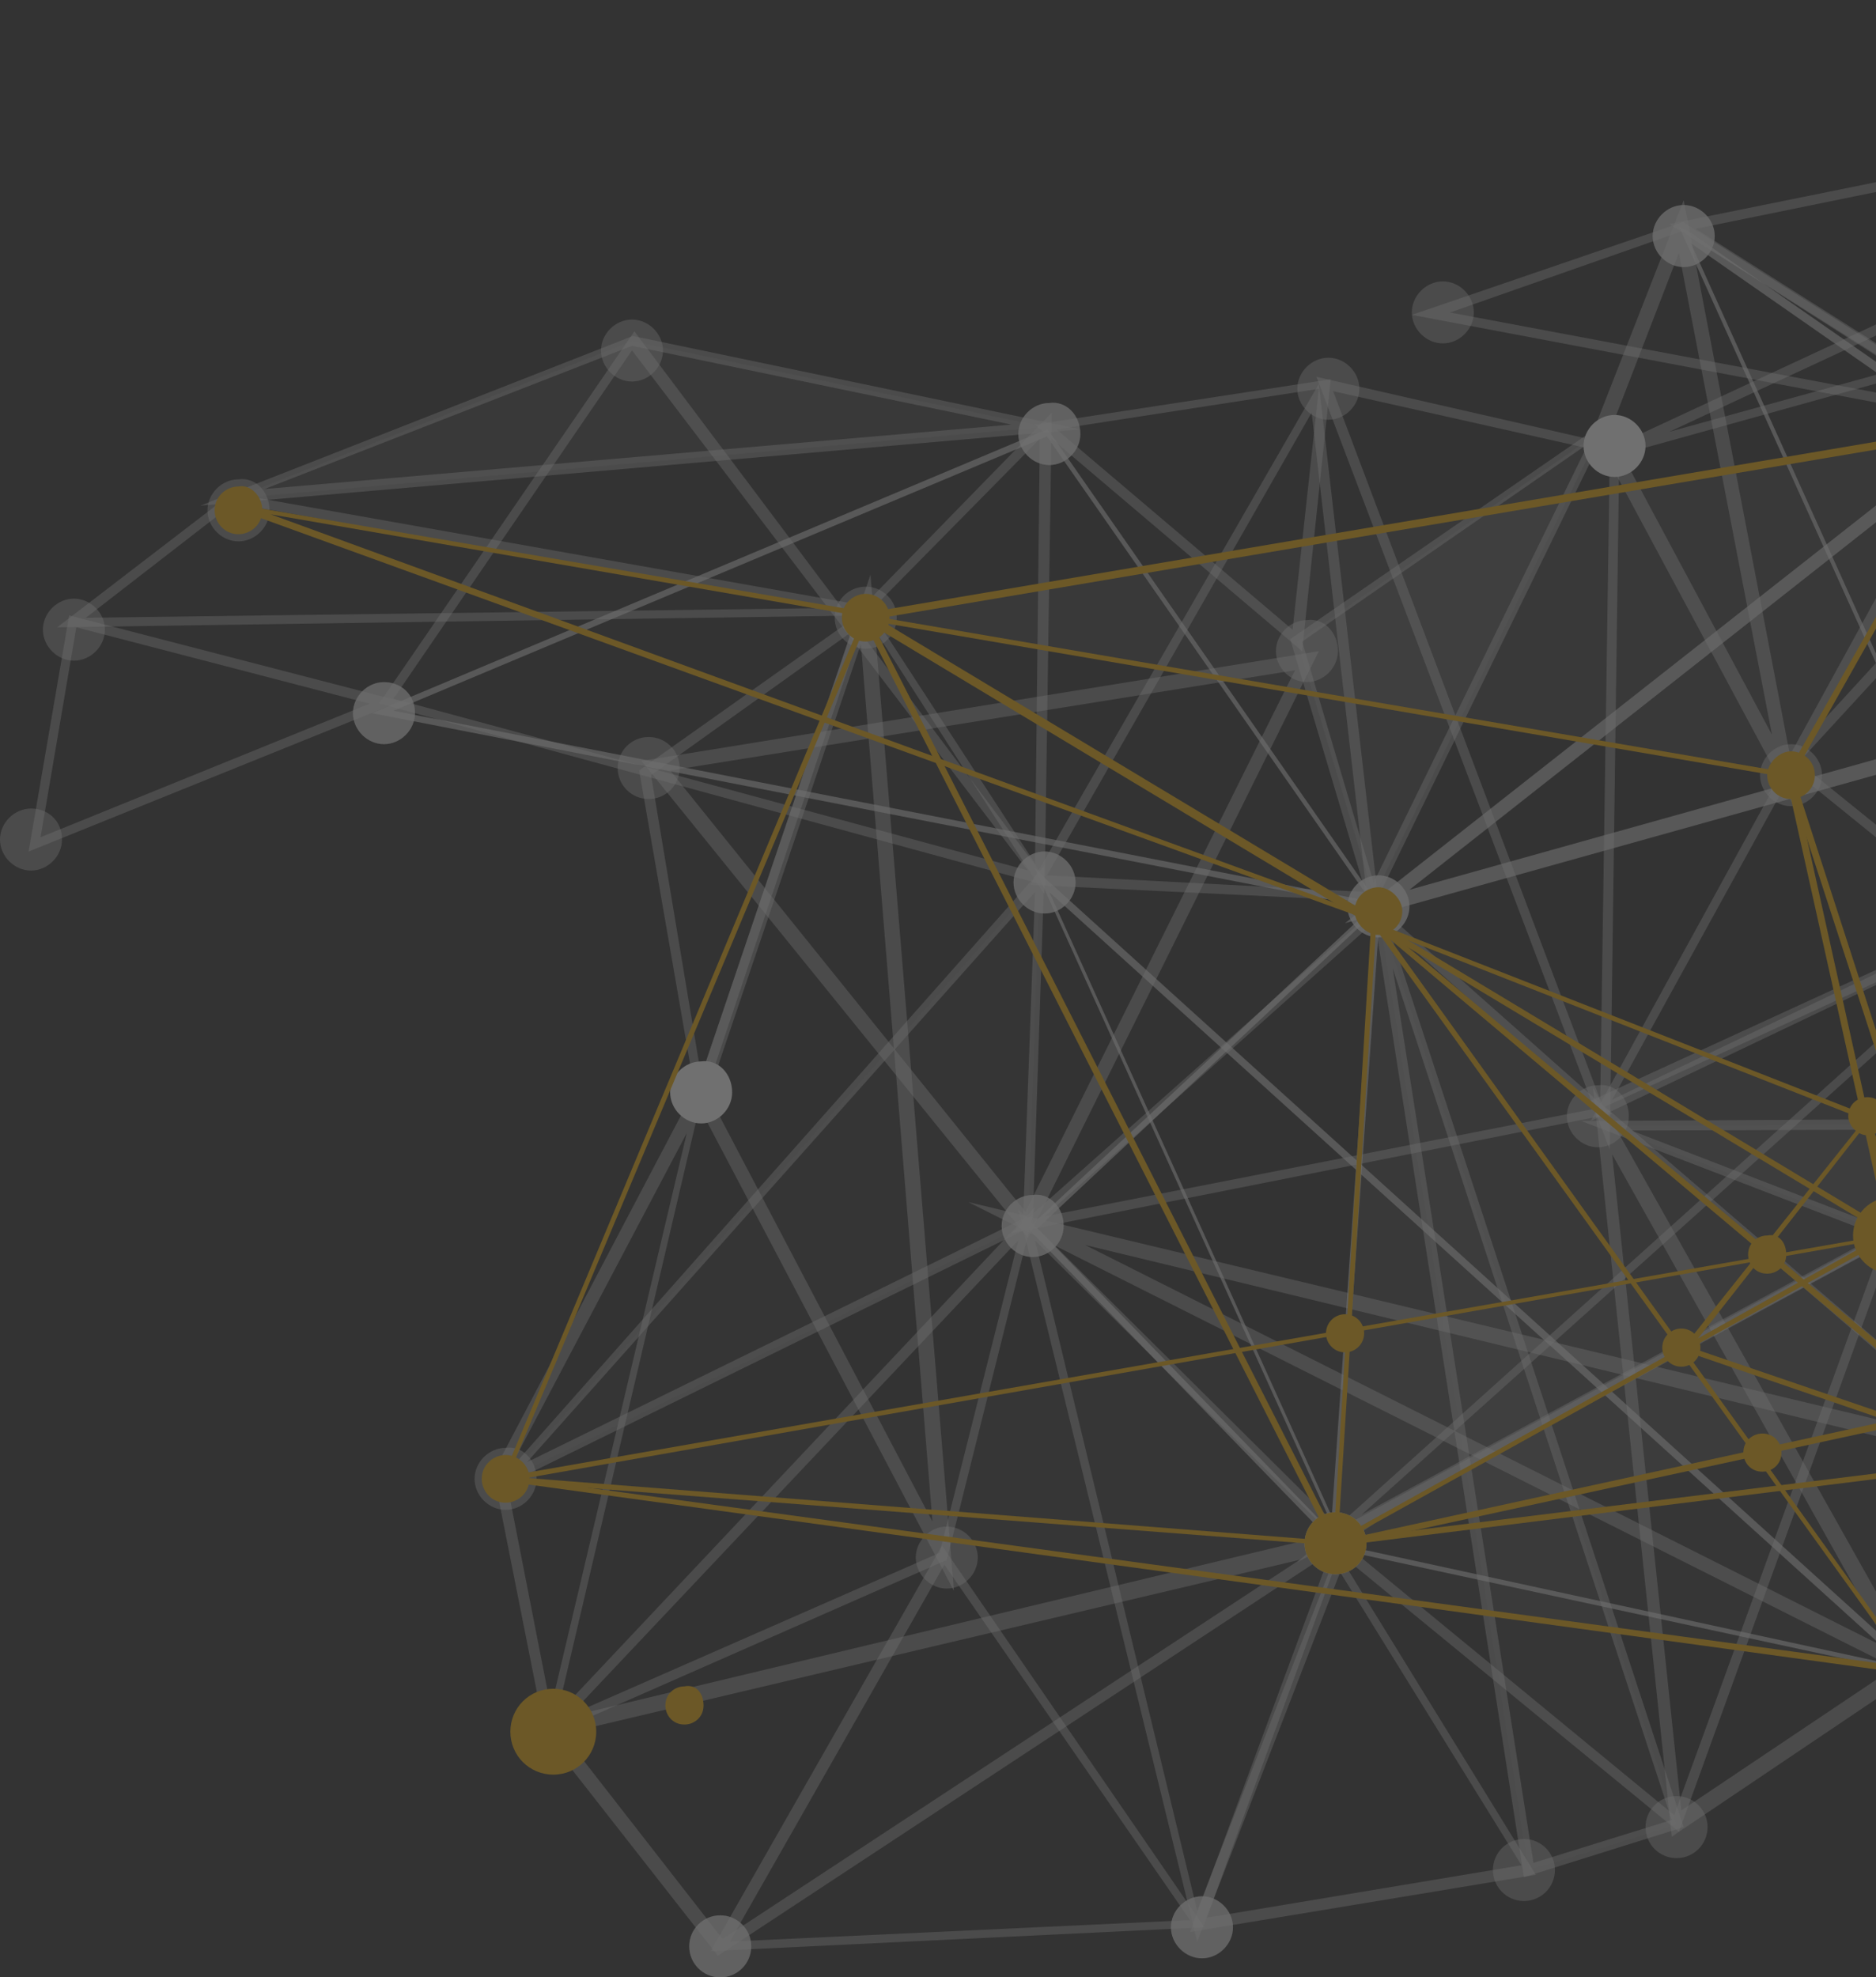 <svg width="316" height="333" viewBox="0 0 316 333" fill="none" xmlns="http://www.w3.org/2000/svg">
<rect x="0" y="0" width="316" height="333" fill="#333333" stroke="none"/>
<g opacity="0.3">
<path opacity="0.1" d="M338.643 245.835L301.284 130.544L334.626 71.894L338.643 245.835Z" fill="white" fill-opacity="0.3"/>
<path opacity="0.2" d="M257.498 314.922L282.404 307.289L232.19 153.434L257.498 314.922Z" fill="white" fill-opacity="0.3"/>
<path opacity="0.1" d="M175.147 148.213L85.565 249.043L173.139 206.059L175.147 148.213Z" fill="white" fill-opacity="0.3"/>
<path opacity="0.2" d="M321.773 281.581L84.763 249.042L318.559 208.067L321.773 281.581Z" fill="white" fill-opacity="0.3"/>
<path opacity="0.3" d="M231.387 155.448L224.959 259.893L400.106 221.329L231.387 155.448Z" fill="white" fill-opacity="0.3"/>
<path opacity="0.3" d="M106.455 57.433L175.951 71.894L39.369 83.946L106.455 57.433Z" fill="white" fill-opacity="0.3"/>
<path opacity="0.4" d="M218.533 108.04L269.55 72.689L231.387 151.023L218.533 108.04Z" fill="white" fill-opacity="0.3"/>
<path opacity="0.3" d="M145.822 104.031L334.627 71.894L301.285 130.544L145.822 104.031Z" fill="white" fill-opacity="0.3"/>
<path opacity="0.3" d="M318.557 208.076L270.352 189.597L402.515 188.794L318.557 208.076Z" fill="white" fill-opacity="0.3"/>
<path d="M89.18 293.639L174.343 203.254L159.48 262.707L89.18 293.639ZM171.531 208.878L96.009 288.819L158.275 261.502L171.531 208.878Z" fill="white" fill-opacity="0.4"/>
<path d="M120.915 329.359L90.385 290.393L231.386 256.649L120.915 329.359ZM94.804 292L121.719 326.547L218.933 262.675L94.804 292Z" fill="white" fill-opacity="0.4"/>
<path d="M92.394 294.832L83.154 248.234V247.832L119.71 178.336L92.394 294.832ZM85.163 248.636L92.795 287.602L115.693 190.789L85.163 248.636Z" fill="white" fill-opacity="0.4"/>
<path d="M201.659 326.99L171.531 203.664L227.77 259.502L201.659 326.99ZM174.343 208.886L201.659 321.767L225.762 259.904L174.343 208.886Z" fill="white" fill-opacity="0.4"/>
<path d="M82.351 251.452L175.95 145.802L173.941 206.46L82.351 251.452ZM174.343 150.221L88.778 246.23L172.335 205.255L174.343 150.221Z" fill="white" fill-opacity="0.4"/>
<path d="M160.685 267.906L116.898 184.751L146.625 96.776L160.685 267.906ZM119.309 184.35L157.07 256.256L145.018 108.426L119.309 184.35Z" fill="white" fill-opacity="0.4"/>
<path d="M170.326 207.661L232.189 152.626L271.557 187.575L170.326 207.661ZM232.189 154.635L175.95 204.849L268.343 186.772L232.189 154.635Z" fill="white" fill-opacity="0.4"/>
<path d="M322.173 282.375L163.095 202.435L339.447 244.614L322.173 282.375ZM182.779 209.665L320.968 279.162L335.831 246.623L182.779 209.665Z" fill="white" fill-opacity="0.4"/>
<path d="M282.805 308.487L222.548 259.076L319.763 206.452L282.805 308.487ZM225.36 259.076L282.002 305.675L316.951 209.666L225.36 259.076Z" fill="white" fill-opacity="0.4"/>
<path d="M267.943 188.797L301.687 127.335L337.038 155.857L267.943 188.797ZM302.089 129.745L271.559 185.182L333.824 155.455L302.089 129.745Z" fill="white" fill-opacity="0.4"/>
<path d="M119.71 328.58L158.676 260.289L202.864 324.563L119.71 328.58ZM159.078 263.503L122.924 326.973L200.454 323.358L159.078 263.503Z" fill="white" fill-opacity="0.4"/>
<path d="M175.949 150.638L145.018 102.433L177.155 69.492L175.949 150.638ZM146.624 102.834L174.343 145.416L175.146 73.911L146.624 102.834Z" fill="white" fill-opacity="0.4"/>
<path d="M173.138 208.487L108.061 128.145L222.147 109.666L173.138 208.487ZM112.881 129.752L172.736 204.068L218.13 112.88L112.881 129.752Z" fill="white" fill-opacity="0.4"/>
<path d="M177.155 149.397L63.872 118.465L106.855 55.798L177.155 149.397ZM66.282 117.662L173.138 146.585L106.454 59.011L66.282 117.662Z" fill="white" fill-opacity="0.4"/>
<path d="M232.189 151.83L173.539 149.018L222.146 64.658L232.189 151.83ZM176.351 147.411L230.18 150.223L220.941 69.479L176.351 147.411Z" fill="white" fill-opacity="0.4"/>
<path d="M303.694 138.58L268.343 72.7L283.608 33.733L303.694 138.58ZM271.155 72.7L298.472 123.717L282.805 42.571L271.155 72.7Z" fill="white" fill-opacity="0.4"/>
<path d="M337.84 71.909L237.813 53.028L283.609 37.361L284.01 37.763L337.84 71.909ZM244.241 52.626L329.806 68.695L283.207 38.968L244.241 52.626Z" fill="white" fill-opacity="0.4"/>
<path d="M230.984 153.435L217.326 107.639L271.557 70.28L230.984 153.435ZM219.335 108.041L231.386 148.614L267.54 74.699L219.335 108.041Z" fill="white" fill-opacity="0.4"/>
<path d="M271.155 193.619L221.745 63.464L272.762 75.114V75.917L271.155 193.619ZM224.557 65.874L269.548 185.183L271.155 76.319L224.557 65.874Z" fill="white" fill-opacity="0.4"/>
<path d="M33.744 85.159L106.454 56.638H106.855L181.975 72.305L33.744 85.159ZM106.454 58.245L44.59 82.347L170.326 71.501L106.454 58.245Z" fill="white" fill-opacity="0.4"/>
<path d="M4.82 143.404L11.649 103.635L67.487 118.096L4.82 143.404ZM12.855 105.643L6.829 140.994L62.265 118.498L12.855 105.643Z" fill="white" fill-opacity="0.4"/>
<path d="M9.641 105.641L38.966 83.145H39.367L145.821 102.026V103.633L9.641 105.641ZM39.367 84.752L14.461 104.035L137.385 102.428L39.367 84.752Z" fill="white" fill-opacity="0.4"/>
<path d="M219.335 109.666L174.343 71.504L224.156 63.871L219.335 109.666ZM177.959 72.307L217.728 106.051L222.147 65.478L177.959 72.307Z" fill="white" fill-opacity="0.4"/>
<path d="M272.362 76.725L271.96 75.118L410.149 10.844L376.807 47.801H376.405L272.362 76.725ZM403.722 15.664L281.199 72.707L376.003 46.596L403.722 15.664Z" fill="white" fill-opacity="0.4"/>
<path d="M333.824 71.073L333.422 70.671L281.199 37.73L410.149 11.619L333.824 71.073ZM285.618 38.534L333.824 69.064L403.721 14.431L285.618 38.534Z" fill="white" fill-opacity="0.4"/>
<path d="M297.669 134.152L331.814 71.886L380.422 44.168L297.669 134.152ZM333.02 73.091L305.301 123.305L371.986 50.595L333.02 73.091Z" fill="white" fill-opacity="0.4"/>
<path d="M218.531 263.091L337.84 155.834L318.959 208.86H318.558L218.531 263.091ZM334.224 161.056L229.377 255.057L317.754 207.253L334.224 161.056Z" fill="white" fill-opacity="0.4"/>
<path d="M318.558 208.864L266.335 188.778L409.746 187.975L318.558 208.864ZM274.771 190.385L318.558 207.257L395.285 189.983L274.771 190.385Z" fill="white" fill-opacity="0.4"/>
<path d="M340.652 248.644L267.541 185.575L335.832 154.241L340.652 248.644ZM270.353 186.378L338.644 245.028L334.225 157.053L270.353 186.378Z" fill="white" fill-opacity="0.4"/>
<path d="M281.6 309.3L268.343 183.162L323.378 281.18L281.6 309.3ZM271.557 194.41L283.207 304.881L319.762 280.376L271.557 194.41Z" fill="white" fill-opacity="0.4"/>
<path d="M256.694 316.128L231.386 153.836L232.993 153.435L283.608 307.692L256.694 316.128ZM234.599 163.076L258.3 313.718L281.6 306.487L234.599 163.076Z" fill="white" fill-opacity="0.4"/>
<path d="M200.455 325.366L224.557 260.289L258.703 315.725L200.455 325.366ZM224.959 263.503L203.267 322.956L256.293 314.119L224.959 263.503Z" fill="white" fill-opacity="0.4"/>
<path d="M117.702 187.582L107.659 129.735L146.224 102.419L117.702 187.582ZM109.668 130.539L118.104 181.155L143.412 106.436L109.668 130.539Z" fill="white" fill-opacity="0.4"/>
<path d="M10.444 141.385C10.444 144.197 8.034 146.608 5.222 146.608C2.41 146.608 0 144.197 0 141.385C0 138.573 2.41 136.163 5.222 136.163C8.034 136.163 10.444 138.172 10.444 141.385Z" fill="white" fill-opacity="0.4"/>
<path d="M17.676 106.037C17.676 108.849 15.266 111.259 12.454 111.259C9.642 111.259 7.231 108.849 7.231 106.037C7.231 103.225 9.642 100.814 12.454 100.814C15.266 100.814 17.676 103.225 17.676 106.037Z" fill="white" fill-opacity="0.4"/>
<path d="M69.899 120.097C69.899 122.909 67.488 125.32 64.676 125.32C61.864 125.32 59.454 122.909 59.454 120.097C59.454 117.285 61.864 114.875 64.676 114.875C67.488 114.875 69.899 116.884 69.899 120.097Z" fill="white" fill-opacity="0.4"/>
<path d="M109.265 134.559C112.149 134.559 114.487 132.221 114.487 129.336C114.487 126.452 112.149 124.114 109.265 124.114C106.381 124.114 104.043 126.452 104.043 129.336C104.043 132.221 106.381 134.559 109.265 134.559Z" fill="white" fill-opacity="0.4"/>
<path d="M123.326 183.971C123.326 186.783 120.916 189.193 118.104 189.193C115.292 189.193 112.882 186.783 112.882 183.971C112.882 181.159 115.292 178.749 118.104 178.749C120.916 178.347 123.326 180.757 123.326 183.971Z" fill="white"/>
<path d="M181.172 148.621C181.172 151.433 178.762 153.843 175.95 153.843C173.138 153.843 170.728 151.433 170.728 148.621C170.728 145.809 173.138 143.398 175.95 143.398C178.762 143.398 181.172 145.809 181.172 148.621Z" fill="white" fill-opacity="0.4"/>
<path d="M306.908 130.543C306.908 133.355 304.498 135.765 301.686 135.765C298.874 135.765 296.463 133.355 296.463 130.543C296.463 127.731 298.874 125.32 301.686 125.32C304.498 125.32 306.908 127.731 306.908 130.543Z" fill="white" fill-opacity="0.4"/>
<path d="M225.361 109.645C225.361 112.457 222.95 114.867 220.138 114.867C217.326 114.867 214.916 112.457 214.916 109.645C214.916 106.833 217.326 104.423 220.138 104.423C222.95 104.021 225.361 106.431 225.361 109.645Z" fill="white" fill-opacity="0.4"/>
<path d="M274.371 187.987C274.371 190.799 271.96 193.209 269.149 193.209C266.337 193.209 263.926 190.799 263.926 187.987C263.926 185.175 266.337 182.765 269.149 182.765C271.96 182.363 274.371 184.773 274.371 187.987Z" fill="white" fill-opacity="0.4"/>
<path d="M179.164 206.464C179.164 209.276 176.754 211.687 173.942 211.687C171.13 211.687 168.72 209.276 168.72 206.464C168.72 203.652 171.13 201.242 173.942 201.242C176.754 200.84 179.164 203.251 179.164 206.464Z" fill="white" fill-opacity="0.4"/>
<path d="M164.702 262.302C164.702 265.114 162.292 267.525 159.48 267.525C156.668 267.525 154.257 265.114 154.257 262.302C154.257 259.49 156.668 257.08 159.48 257.08C162.292 257.08 164.702 259.49 164.702 262.302Z" fill="white" fill-opacity="0.4"/>
<path d="M224.959 265.112C227.843 265.112 230.181 262.774 230.181 259.89C230.181 257.006 227.843 254.668 224.959 254.668C222.075 254.668 219.737 257.006 219.737 259.89C219.737 262.774 222.075 265.112 224.959 265.112Z" fill="white" fill-opacity="0.4"/>
<path d="M237.412 152.636C237.412 155.448 235.002 157.859 232.19 157.859C229.378 157.859 226.968 155.448 226.968 152.636C226.968 149.824 229.378 147.414 232.19 147.414C235.002 147.414 237.412 149.824 237.412 152.636Z" fill="white" fill-opacity="0.4"/>
<path d="M323.78 208.069C323.78 210.881 321.37 213.291 318.558 213.291C315.746 213.291 313.336 210.881 313.336 208.069C313.336 205.257 315.746 202.847 318.558 202.847C321.37 202.445 323.78 204.855 323.78 208.069Z" fill="white" fill-opacity="0.4"/>
<path d="M145.822 109.244C148.707 109.244 151.045 106.906 151.045 104.022C151.045 101.138 148.707 98.8 145.822 98.8C142.938 98.8 140.6 101.138 140.6 104.022C140.6 106.906 142.938 109.244 145.822 109.244Z" fill="white" fill-opacity="0.4"/>
<path d="M45.394 85.947C45.394 88.759 42.983 91.169 40.172 91.169C37.359 91.169 34.949 88.759 34.949 85.947C34.949 83.135 37.359 80.725 40.172 80.725C42.983 80.323 45.394 82.733 45.394 85.947Z" fill="white" fill-opacity="0.4"/>
<path d="M111.676 59.037C111.676 61.849 109.266 64.259 106.454 64.259C103.642 64.259 101.232 61.849 101.232 59.037C101.232 56.225 103.642 53.815 106.454 53.815C109.266 53.815 111.676 56.225 111.676 59.037Z" fill="white" fill-opacity="0.4"/>
<path d="M181.976 73.091C181.976 75.903 179.566 78.314 176.754 78.314C173.942 78.314 171.532 75.903 171.532 73.091C171.532 70.279 173.942 67.869 176.754 67.869C179.566 67.467 181.976 69.877 181.976 73.091Z" fill="white" fill-opacity="0.4"/>
<path d="M228.976 65.465C228.976 68.277 226.566 70.688 223.754 70.688C220.942 70.688 218.531 68.277 218.531 65.465C218.531 62.653 220.942 60.243 223.754 60.243C226.566 60.243 228.976 62.653 228.976 65.465Z" fill="white" fill-opacity="0.4"/>
<path d="M277.181 75.101C277.181 77.913 274.771 80.323 271.959 80.323C269.147 80.323 266.737 77.913 266.737 75.101C266.737 72.289 269.147 69.879 271.959 69.879C274.771 69.879 277.181 72.289 277.181 75.101Z" fill="white"/>
<path d="M248.258 52.609C248.258 55.421 245.848 57.831 243.036 57.831C240.224 57.831 237.814 55.421 237.814 52.609C237.814 49.797 240.224 47.387 243.036 47.387C245.848 47.387 248.258 49.797 248.258 52.609Z" fill="white" fill-opacity="0.4"/>
<path d="M288.83 39.754C288.83 42.566 286.42 44.976 283.608 44.976C280.796 44.976 278.386 42.566 278.386 39.754C278.386 36.941 280.796 34.531 283.608 34.531C286.42 34.531 288.83 36.941 288.83 39.754Z" fill="white" fill-opacity="0.4"/>
<path d="M90.385 249.049C90.385 251.861 87.975 254.271 85.163 254.271C82.351 254.271 79.94 251.861 79.94 249.049C79.94 246.237 82.351 243.827 85.163 243.827C87.975 243.425 90.385 245.836 90.385 249.049Z" fill="white" fill-opacity="0.4"/>
<path d="M98.822 291.632C98.822 294.444 96.412 296.855 93.6 296.855C90.788 296.855 88.377 294.444 88.377 291.632C88.377 288.82 90.788 286.41 93.6 286.41C96.412 286.41 98.822 288.82 98.822 291.632Z" fill="white" fill-opacity="0.4"/>
<path d="M121.317 333C124.201 333 126.539 330.662 126.539 327.778C126.539 324.894 124.201 322.556 121.317 322.556C118.432 322.556 116.094 324.894 116.094 327.778C116.094 330.662 118.432 333 121.317 333Z" fill="white" fill-opacity="0.4"/>
<path d="M207.686 324.568C207.686 327.38 205.275 329.79 202.463 329.79C199.651 329.79 197.241 327.38 197.241 324.568C197.241 321.756 199.651 319.346 202.463 319.346C205.275 319.346 207.686 321.756 207.686 324.568Z" fill="white" fill-opacity="0.4"/>
<path d="M256.695 320.143C259.579 320.143 261.917 317.805 261.917 314.921C261.917 312.036 259.579 309.698 256.695 309.698C253.811 309.698 251.473 312.036 251.473 314.921C251.473 317.805 253.811 320.143 256.695 320.143Z" fill="white" fill-opacity="0.4"/>
<path d="M282.404 312.919C285.289 312.919 287.627 310.581 287.627 307.697C287.627 304.813 285.289 302.475 282.404 302.475C279.52 302.475 277.182 304.813 277.182 307.697C277.182 310.581 279.52 312.919 282.404 312.919Z" fill="white" fill-opacity="0.4"/>
<path d="M69.899 120.097C69.899 122.909 67.488 125.32 64.676 125.32C61.864 125.32 59.454 122.909 59.454 120.097C59.454 117.285 61.864 114.875 64.676 114.875C67.488 114.875 69.899 116.884 69.899 120.097Z" fill="white" fill-opacity="0.6"/>
<path d="M181.173 148.621C181.173 151.433 178.762 153.843 175.95 153.843C173.138 153.843 170.728 151.433 170.728 148.621C170.728 145.809 173.138 143.398 175.95 143.398C178.762 143.398 181.173 145.809 181.173 148.621Z" fill="white" fill-opacity="0.6"/>
<path d="M179.165 206.464C179.165 209.276 176.754 211.687 173.942 211.687C171.131 211.687 168.72 209.276 168.72 206.464C168.72 203.652 171.131 201.242 173.942 201.242C176.754 200.84 179.165 203.251 179.165 206.464Z" fill="white" fill-opacity="0.6"/>
<path d="M224.959 265.112C227.843 265.112 230.181 262.774 230.181 259.89C230.181 257.006 227.843 254.668 224.959 254.668C222.075 254.668 219.737 257.006 219.737 259.89C219.737 262.774 222.075 265.112 224.959 265.112Z" fill="white" fill-opacity="0.6"/>
<path d="M237.413 152.636C237.413 155.448 235.003 157.859 232.191 157.859C229.379 157.859 226.969 155.448 226.969 152.636C226.969 149.824 229.379 147.414 232.191 147.414C235.003 147.414 237.413 149.824 237.413 152.636Z" fill="white" fill-opacity="0.6"/>
<path d="M181.976 73.091C181.976 75.903 179.566 78.314 176.754 78.314C173.942 78.314 171.532 75.903 171.532 73.091C171.532 70.279 173.942 67.869 176.754 67.869C179.566 67.467 181.976 69.877 181.976 73.091Z" fill="white" fill-opacity="0.6"/>
<path d="M288.83 39.754C288.83 42.566 286.42 44.976 283.608 44.976C280.796 44.976 278.386 42.566 278.386 39.754C278.386 36.941 280.796 34.531 283.608 34.531C286.42 34.531 288.83 36.941 288.83 39.754Z" fill="white" fill-opacity="0.6"/>
<path d="M121.318 333C124.203 333 126.541 330.662 126.541 327.778C126.541 324.894 124.203 322.556 121.318 322.556C118.434 322.556 116.096 324.894 116.096 327.778C116.096 330.662 118.434 333 121.318 333Z" fill="white" fill-opacity="0.6"/>
<path d="M207.686 324.568C207.686 327.38 205.275 329.79 202.463 329.79C199.651 329.79 197.241 327.38 197.241 324.568C197.241 321.756 199.651 319.346 202.463 319.346C205.275 319.346 207.686 321.756 207.686 324.568Z" fill="white" fill-opacity="0.6"/>
<path d="M232.994 153.438L231.789 153.036L62.668 120.096L176.353 72.292L176.754 72.694L232.994 153.438ZM66.283 119.694L230.985 151.831L176.353 73.497L66.283 119.694Z" fill="white" fill-opacity="0.6"/>
<path d="M224.961 260.286L173.14 206.858L232.593 151.422L224.961 260.286ZM174.747 206.858L224.157 257.876L231.388 153.832L174.747 206.858Z" fill="white" fill-opacity="0.6"/>
<path d="M324.584 282.399L322.977 281.997L226.165 261.108V260.707L174.344 146.219L175.951 147.826L324.584 282.399ZM226.566 260.305L320.969 280.792L176.754 150.236L226.566 260.305Z" fill="white" fill-opacity="0.6"/>
<path d="M337.037 158.259L282.806 38.148L284.413 38.951L386.046 109.652L385.644 110.054L337.037 158.259ZM284.814 40.959L337.037 156.653L384.037 110.054L284.814 40.959Z" fill="white" fill-opacity="0.6"/>
<path d="M226.567 155.465L333.825 71.106L387.654 110.473L226.567 155.465ZM333.825 73.918L237.414 149.841L382.432 109.268L333.825 73.918Z" fill="white" fill-opacity="0.6"/>
<path d="M222.549 260.708L318.558 207.28L339.447 246.246H338.644L222.549 260.708ZM318.156 208.485L226.968 259.101L337.84 245.443L318.156 208.485Z" fill="#F0B00B"/>
<path d="M224.557 260.688L230.985 155.038L231.788 155.44L402.114 222.124L400.507 222.526L224.557 260.688ZM231.788 156.243L225.361 259.483L398.499 221.722L231.788 156.243Z" fill="#F0B00B"/>
<path d="M339.448 249.052L300.883 130.547L335.029 70.29V71.897L339.448 249.052ZM302.088 130.547L338.243 242.223L334.225 73.504L302.088 130.547Z" fill="#F0B00B"/>
<path d="M319.362 208.853L318.558 208.452L143.412 103.203L302.088 130.52V130.921L319.362 208.853ZM148.232 104.81L317.755 206.845L300.883 130.921L148.232 104.81Z" fill="#F0B00B"/>
<path d="M301.687 130.941L143.01 103.625L145.822 103.223L335.43 71.086L301.687 130.941ZM148.634 104.026L301.285 130.138L333.824 72.693L148.634 104.026Z" fill="#F0B00B"/>
<path d="M231.613 155.321L39.997 85.825L40.398 85.022L146.049 103.099L231.613 154.518V155.321ZM45.621 86.628L227.194 152.911L145.647 103.902L45.621 86.628Z" fill="#F0B00B"/>
<path d="M322.575 281.974H322.174L81.95 249.034L85.163 248.632L319.362 207.657L322.575 281.974ZM87.975 249.034L321.37 280.769L318.157 208.461L87.975 249.034Z" fill="#F0B00B"/>
<path d="M225.763 260.298H224.96L84.36 249.452L84.762 248.649L145.822 102.827L146.224 103.631L225.763 260.298ZM85.566 248.649L224.156 259.495L145.822 105.237L85.566 248.649Z" fill="#F0B00B"/>
<path d="M322.175 282.379L321.773 281.576L228.978 152.626L339.448 245.421V245.823L322.175 282.379ZM234.2 158.25L321.773 280.37L338.243 245.823L234.2 158.25Z" fill="#F0B00B"/>
<path d="M339.448 246.636L283.208 227.354L314.542 187.986L339.448 246.636ZM284.815 226.952L337.841 245.029L314.14 189.593L284.815 226.952Z" fill="#F0B00B"/>
<path d="M100.429 291.627C100.429 295.644 97.215 298.858 93.198 298.858C89.181 298.858 85.967 295.644 85.967 291.627C85.967 287.61 89.181 284.396 93.198 284.396C97.215 284.396 100.429 287.61 100.429 291.627Z" fill="#F0B00B"/>
<path d="M318.559 214.493C322.109 214.493 324.987 211.616 324.987 208.066C324.987 204.516 322.109 201.639 318.559 201.639C315.009 201.639 312.132 204.516 312.132 208.066C312.132 211.616 315.009 214.493 318.559 214.493Z" fill="#F0B00B"/>
<path d="M224.96 265.112C227.844 265.112 230.182 262.774 230.182 259.89C230.182 257.006 227.844 254.668 224.96 254.668C222.076 254.668 219.738 257.006 219.738 259.89C219.738 262.774 222.076 265.112 224.96 265.112Z" fill="#F0B00B"/>
<path d="M89.181 249.048C89.181 251.459 87.172 253.065 85.164 253.065C82.753 253.065 81.147 251.057 81.147 249.048C81.147 246.638 83.155 245.031 85.164 245.031C87.172 245.031 89.181 246.638 89.181 249.048Z" fill="#F0B00B"/>
<path d="M44.19 85.945C44.19 88.356 42.181 89.963 40.172 89.963C37.762 89.963 36.155 87.954 36.155 85.945C36.155 83.535 38.164 81.928 40.172 81.928C42.181 81.527 44.19 83.535 44.19 85.945Z" fill="#F0B00B"/>
<path d="M305.705 130.543C305.705 132.953 303.697 134.56 301.688 134.56C299.278 134.56 297.671 132.551 297.671 130.543C297.671 128.534 299.679 126.525 301.688 126.525C303.697 126.525 305.705 128.132 305.705 130.543Z" fill="#F0B00B"/>
<path d="M149.839 104.023C149.839 106.433 147.831 108.04 145.822 108.04C143.412 108.04 141.805 106.032 141.805 104.023C141.805 101.613 143.814 100.006 145.822 100.006C147.831 100.006 149.839 101.613 149.839 104.023Z" fill="#F0B00B"/>
<path d="M236.208 153.435C236.208 155.845 234.2 157.452 232.191 157.452C230.182 157.452 228.174 155.444 228.174 153.435C228.174 151.025 230.182 149.418 232.191 149.418C234.2 149.418 236.208 151.427 236.208 153.435Z" fill="#F0B00B"/>
<path d="M283.209 230.161C284.984 230.161 286.423 228.722 286.423 226.947C286.423 225.172 284.984 223.733 283.209 223.733C281.434 223.733 279.995 225.172 279.995 226.947C279.995 228.722 281.434 230.161 283.209 230.161Z" fill="#F0B00B"/>
<path d="M317.756 187.979C317.756 189.988 316.149 191.193 314.542 191.193C312.935 191.193 311.328 189.586 311.328 187.979C311.328 185.971 312.935 184.766 314.542 184.766C316.149 184.766 317.756 185.971 317.756 187.979Z" fill="#F0B00B"/>
<path d="M300.882 211.281C300.882 213.289 299.275 214.494 297.668 214.494C295.66 214.494 294.455 212.887 294.455 211.281C294.455 209.272 296.061 208.067 297.668 208.067C299.677 207.665 300.882 209.272 300.882 211.281Z" fill="#F0B00B"/>
<path d="M226.566 227.75C228.341 227.75 229.78 226.311 229.78 224.536C229.78 222.761 228.341 221.322 226.566 221.322C224.791 221.322 223.353 222.761 223.353 224.536C223.353 226.311 224.791 227.75 226.566 227.75Z" fill="#F0B00B"/>
<path d="M300.081 244.628C300.081 246.636 298.474 247.841 296.867 247.841C294.858 247.841 293.653 246.235 293.653 244.628C293.653 242.619 295.26 241.414 296.867 241.414C298.876 241.414 300.081 243.021 300.081 244.628Z" fill="#F0B00B"/>
<path d="M118.506 287.209C118.506 289.218 116.899 290.423 115.292 290.423C113.283 290.423 112.078 288.816 112.078 287.209C112.078 285.201 113.685 283.996 115.292 283.996C117.3 283.594 118.506 285.201 118.506 287.209Z" fill="#F0B00B"/>
</g>
</svg>
